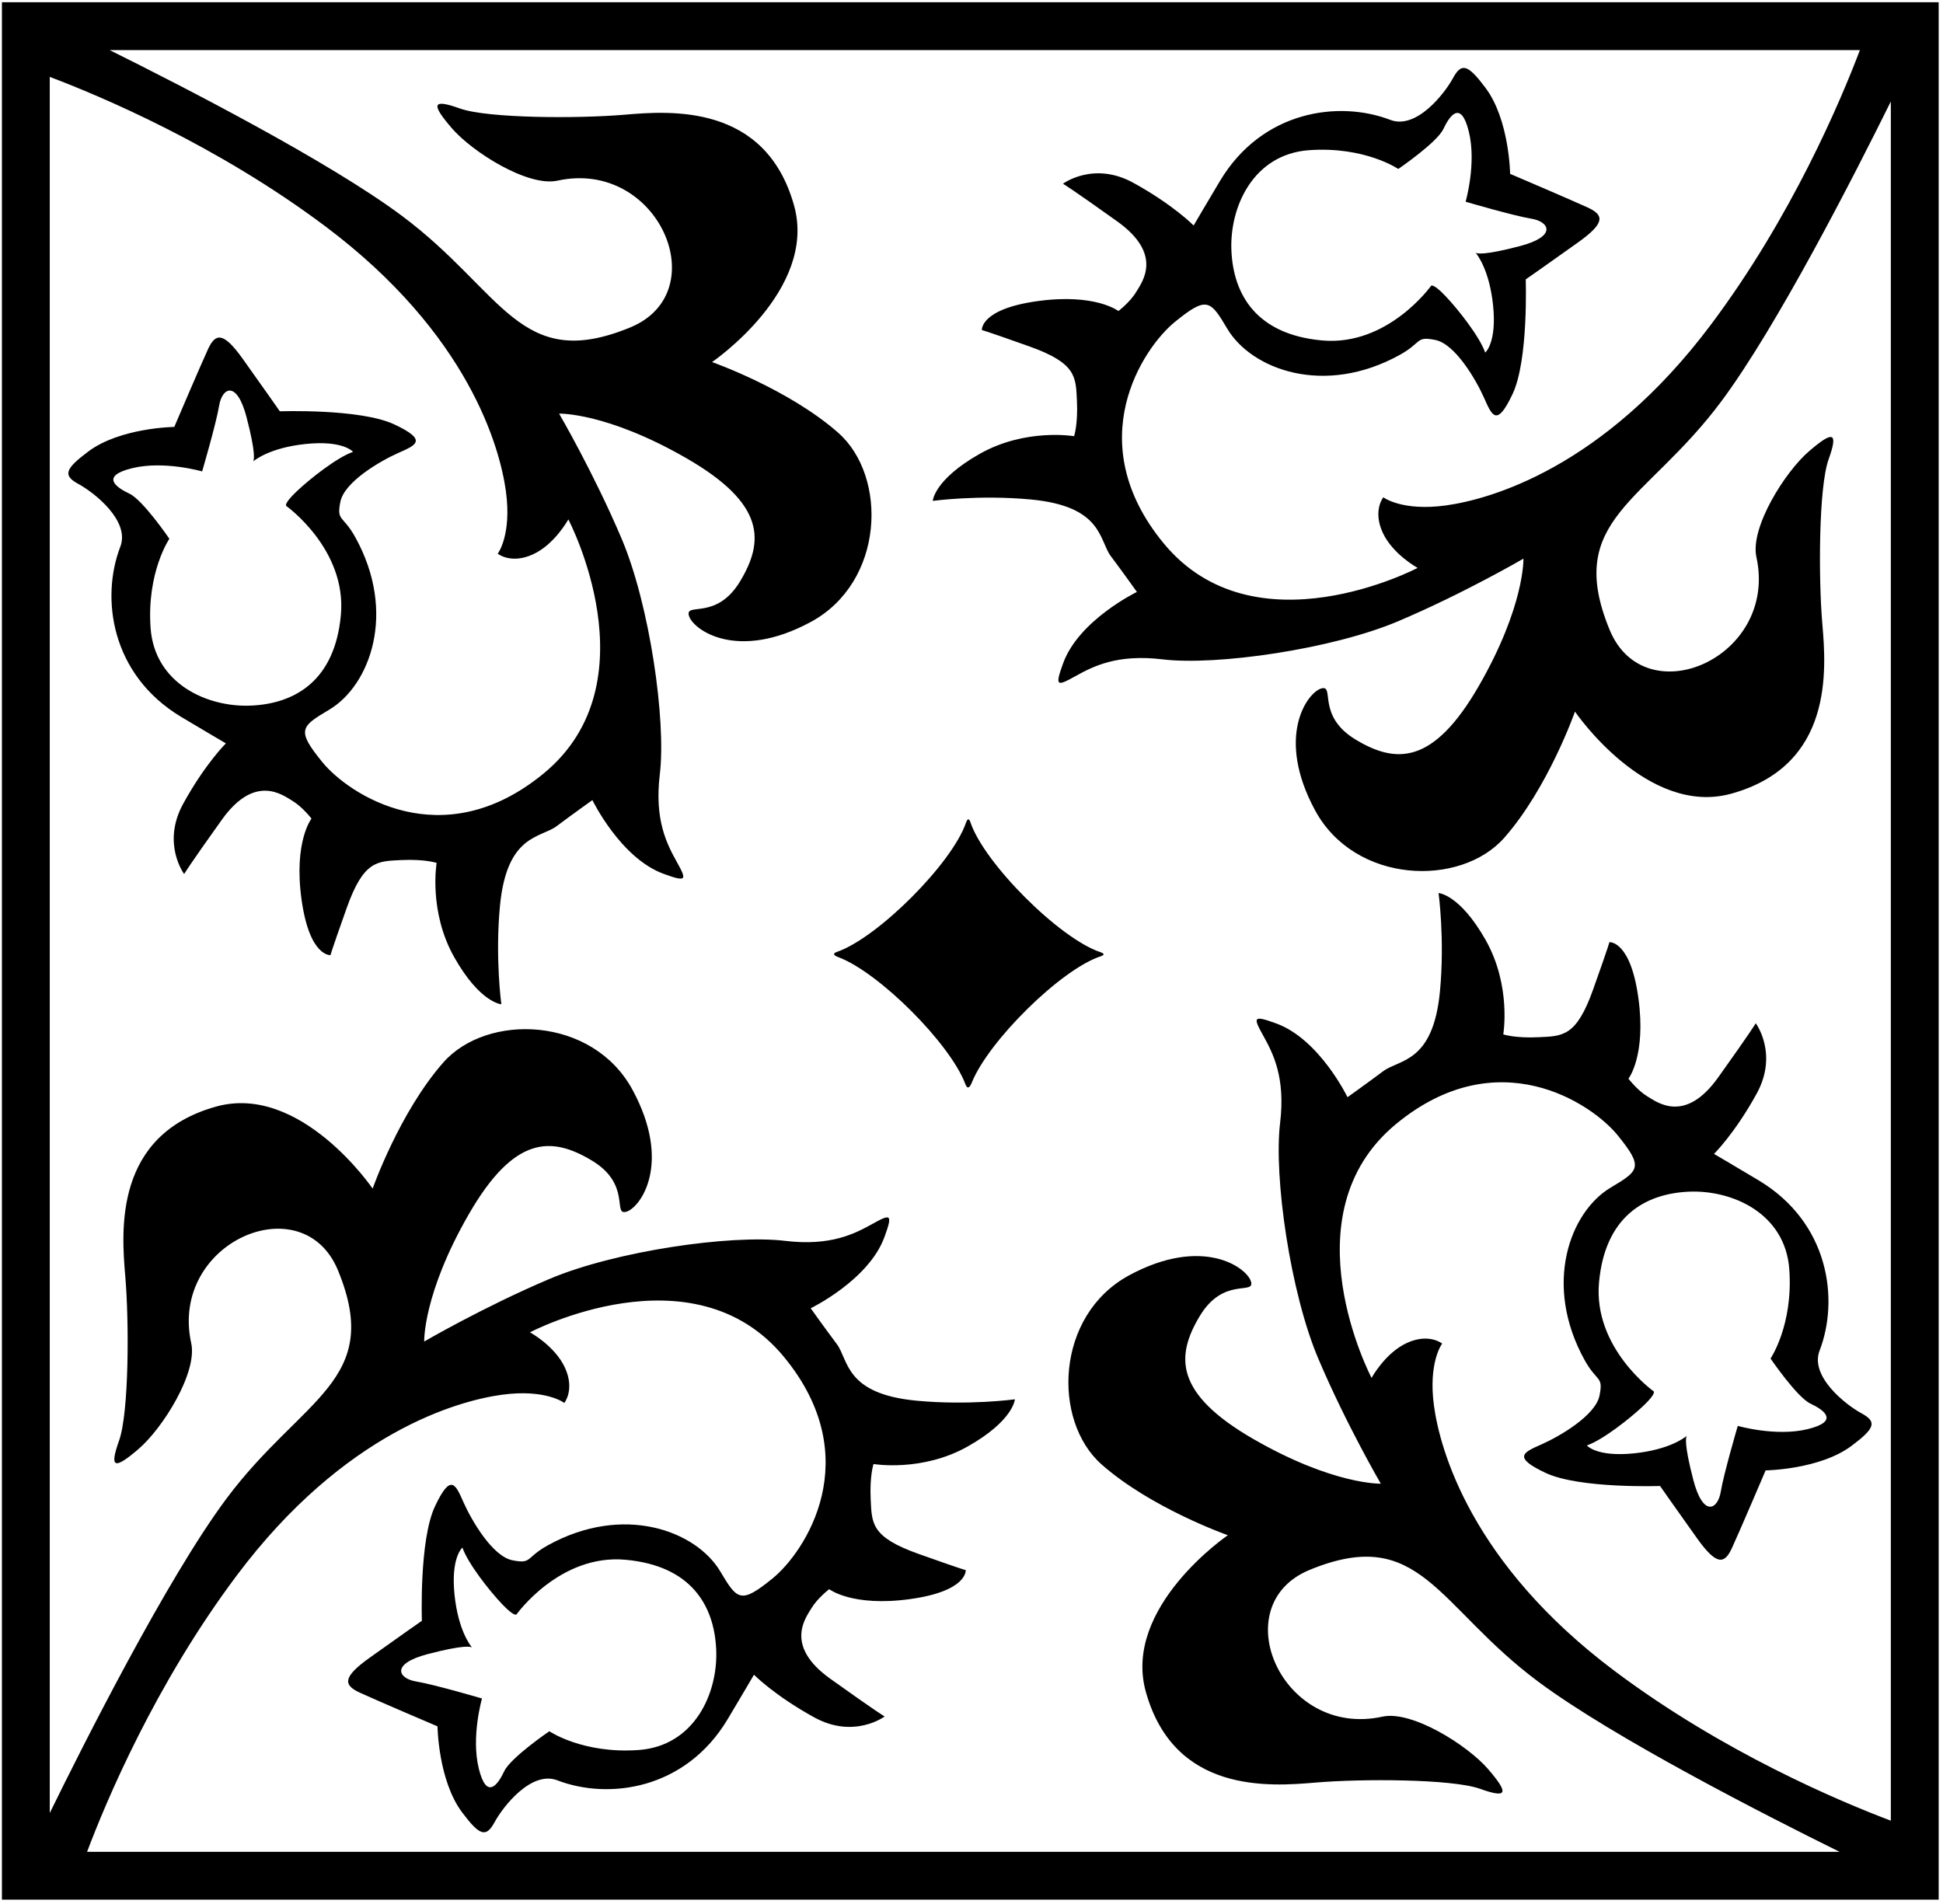 <?xml version="1.0" encoding="UTF-8"?>
<svg xmlns="http://www.w3.org/2000/svg" xmlns:xlink="http://www.w3.org/1999/xlink" width="403pt" height="395pt" viewBox="0 0 403 395" version="1.1">
<g id="surface1">
<path style=" stroke:none;fill-rule:nonzero;fill:rgb(0%,0%,0%);fill-opacity:1;" d="M 0.398 0.465 L 0.398 394.035 L 402.102 394.035 L 402.102 0.465 Z M 392.18 377.656 C 381.77 373.727 357.477 363.551 334.891 346.609 C 305.129 324.289 298.668 300.715 297.426 291.621 C 296.188 282.527 299.121 278.691 299.121 278.691 C 299.121 278.691 296.395 276.477 291.848 278.543 C 287.301 280.609 284.48 285.816 284.48 285.816 C 284.48 285.816 266.672 251.996 289.586 233.125 C 310.668 215.766 330.141 228.867 335.516 235.48 C 340.887 242.094 340.035 242.801 334.098 246.324 C 325.648 251.34 319.977 266.41 328.664 282.113 C 331.25 286.781 332.586 285.344 331.758 289.477 C 330.93 293.609 323.488 297.93 319.77 299.582 C 316.047 301.238 313.551 302.211 320.578 305.52 C 327.605 308.824 344.316 308.234 344.316 308.234 C 344.316 308.234 347.973 313.469 352.012 319.117 C 356.051 324.762 357.668 324.477 359.215 321.121 C 360.766 317.77 366.211 304.996 366.211 304.996 C 366.211 304.996 377.434 304.855 384.047 299.895 C 388.859 296.285 389.383 294.938 386.098 293.16 C 382.812 291.379 375.34 285.516 377.406 280.145 C 381.504 269.492 379.352 253.59 364.777 244.844 C 360.645 242.363 355.504 239.352 355.504 239.352 C 355.504 239.352 359.805 235.117 364.352 226.852 C 368.898 218.586 364.164 212.25 364.164 212.25 C 364.164 212.25 363.199 213.93 356.344 223.52 C 349.488 233.105 343.766 228.672 341.699 227.43 C 339.633 226.188 337.758 223.754 337.758 223.754 C 337.758 223.754 341.473 218.977 339.816 206.992 C 338.164 195.004 333.801 195.434 333.801 195.434 C 333.801 195.434 333.914 195.469 330.422 205.27 C 326.934 215.07 324.102 214.906 319.16 215.145 C 314.219 215.387 311.797 214.559 311.797 214.559 C 311.797 214.559 313.516 204.504 308.145 194.996 C 302.77 185.488 298.375 185.242 298.375 185.242 C 298.375 185.242 299.688 194.883 298.66 205.652 C 297.242 220.527 290.215 219.703 286.906 222.184 C 283.602 224.66 279.488 227.586 279.488 227.586 C 279.488 227.586 273.68 215.566 264.723 212.297 C 259.859 210.52 259.895 211.008 261.961 214.73 C 264.027 218.449 266.652 223.422 265.508 232.93 C 264.156 244.129 267.629 268.148 273.418 281.789 C 279.203 295.434 286.395 307.754 286.395 307.754 C 286.395 307.754 276.578 308.043 260.047 298.539 C 243.512 289.031 243.875 281.262 248.836 272.996 C 253.797 264.73 260.297 268.727 259.469 265.836 C 258.641 262.941 249.488 256.27 234.195 264.535 C 218.902 272.805 218.184 294.703 228.52 303.797 C 238.855 312.891 254.672 318.445 254.672 318.445 C 254.672 318.445 232.758 333.375 237.66 350.934 C 243.574 372.098 263.348 370.566 272.852 369.754 C 282.359 368.941 301.176 368.977 306.965 371.043 C 312.754 373.113 312.961 371.984 308.68 366.992 C 304.395 362.004 292.844 354.738 286.734 356.078 C 265.824 360.66 253.84 332.965 271.629 325.637 C 294.625 316.164 297.945 333.094 319.023 348.801 C 334.656 360.449 366.242 376.559 381.543 384.113 L 18.062 384.113 C 21.973 373.734 32.156 349.395 49.125 326.77 C 71.449 297.008 95.02 290.547 104.113 289.305 C 113.211 288.066 117.047 291.004 117.047 291.004 C 117.047 291.004 119.262 288.273 117.191 283.727 C 115.125 279.18 109.922 276.359 109.922 276.359 C 109.922 276.359 143.742 258.551 162.609 281.465 C 179.973 302.547 166.871 322.02 160.258 327.391 C 153.645 332.766 152.934 331.914 149.41 325.977 C 144.398 317.527 129.324 311.855 113.621 320.543 C 108.953 323.129 110.395 324.465 106.262 323.637 C 102.129 322.809 97.805 315.367 96.152 311.648 C 94.5 307.926 93.523 305.426 90.219 312.457 C 86.91 319.48 87.504 336.195 87.504 336.195 C 87.504 336.195 82.27 339.852 76.621 343.891 C 70.973 347.93 71.262 349.547 74.613 351.094 C 77.969 352.645 90.742 358.09 90.742 358.09 C 90.742 358.09 90.883 369.312 95.844 375.926 C 99.449 380.738 100.801 381.258 102.578 377.977 C 104.355 374.691 110.219 367.219 115.594 369.285 C 126.242 373.379 142.148 371.23 150.895 356.656 C 153.375 352.523 156.383 347.383 156.383 347.383 C 156.383 347.383 160.617 351.684 168.887 356.23 C 177.152 360.777 183.484 356.043 183.484 356.043 C 183.484 356.043 181.809 355.078 172.219 348.223 C 162.629 341.367 167.066 335.645 168.309 333.578 C 169.547 331.512 171.984 329.637 171.984 329.637 C 171.984 329.637 176.758 333.348 188.746 331.695 C 200.734 330.043 200.305 325.68 200.305 325.68 C 200.305 325.68 200.27 325.793 190.469 322.301 C 180.664 318.809 180.832 315.98 180.59 311.039 C 180.352 306.094 181.18 303.676 181.18 303.676 C 181.18 303.676 191.234 305.395 200.742 300.02 C 210.246 294.648 210.496 290.254 210.496 290.254 C 210.496 290.254 200.852 291.566 190.082 290.539 C 175.207 289.121 176.035 282.094 173.555 278.785 C 171.074 275.48 168.148 271.367 168.148 271.367 C 168.148 271.367 180.168 265.559 183.441 256.602 C 185.219 251.738 184.727 251.773 181.008 253.84 C 177.285 255.906 172.312 258.531 162.809 257.383 C 151.605 256.035 127.586 259.508 113.945 265.297 C 100.305 271.082 87.984 278.273 87.984 278.273 C 87.984 278.273 87.691 268.461 97.199 251.926 C 106.707 235.391 114.473 235.754 122.742 240.715 C 131.008 245.676 127.008 252.176 129.902 251.348 C 132.797 250.52 139.469 241.367 131.199 226.074 C 122.934 210.781 101.031 210.062 91.938 220.398 C 82.844 230.73 77.289 246.547 77.289 246.547 C 77.289 246.547 62.359 224.637 44.805 229.539 C 23.641 235.453 25.172 255.227 25.984 264.73 C 26.797 274.238 26.758 293.055 24.691 298.844 C 22.625 304.629 23.754 304.84 28.742 300.555 C 33.734 296.273 41 284.723 39.66 278.613 C 35.078 257.703 62.773 245.719 70.102 263.508 C 79.574 286.504 62.645 289.82 46.934 310.902 C 34.57 327.504 17.164 362.098 10.32 376.07 L 10.32 15.949 C 20.809 19.914 44.988 30.078 67.469 46.938 C 97.23 69.258 103.691 92.832 104.934 101.926 C 106.172 111.02 103.234 114.855 103.234 114.855 C 103.234 114.855 105.965 117.07 110.508 115.004 C 115.059 112.938 117.879 107.734 117.879 107.734 C 117.879 107.734 135.688 141.555 112.773 160.426 C 91.691 177.785 72.219 164.684 66.844 158.07 C 61.473 151.453 62.324 150.746 68.262 147.223 C 76.711 142.211 82.383 127.137 73.691 111.434 C 71.109 106.766 69.773 108.207 70.602 104.074 C 71.426 99.941 78.871 95.617 82.59 93.965 C 86.309 92.312 88.809 91.336 81.781 88.031 C 74.754 84.723 58.039 85.316 58.039 85.316 C 58.039 85.316 54.383 80.082 50.348 74.434 C 46.309 68.785 44.691 69.074 43.145 72.426 C 41.594 75.781 36.148 88.555 36.148 88.555 C 36.148 88.555 24.926 88.695 18.312 93.656 C 13.5 97.262 12.977 98.609 16.262 100.391 C 19.547 102.168 27.02 108.031 24.953 113.406 C 20.855 124.055 23.008 139.961 37.582 148.707 C 41.715 151.188 46.855 154.195 46.855 154.195 C 46.855 154.195 42.551 158.43 38.008 166.695 C 33.457 174.965 38.195 181.297 38.195 181.297 C 38.195 181.297 39.156 179.621 46.016 170.031 C 52.867 160.441 58.594 164.879 60.66 166.121 C 62.727 167.359 64.602 169.797 64.602 169.797 C 64.602 169.797 60.887 174.57 62.539 186.559 C 64.195 198.547 68.559 198.117 68.559 198.117 C 68.559 198.117 68.445 198.078 71.934 188.277 C 75.426 178.477 78.258 178.645 83.199 178.402 C 88.141 178.164 90.562 178.992 90.562 178.992 C 90.562 178.992 88.844 189.047 94.215 198.555 C 99.59 208.062 103.984 208.309 103.984 208.309 C 103.984 208.309 102.672 198.664 103.699 187.895 C 105.117 173.02 112.145 173.848 115.453 171.367 C 118.758 168.887 122.871 165.961 122.871 165.961 C 122.871 165.961 128.68 177.98 137.637 181.254 C 142.5 183.031 142.465 182.539 140.398 178.82 C 138.332 175.098 135.707 170.129 136.852 160.621 C 138.203 149.418 134.73 125.398 128.941 111.758 C 123.152 98.117 115.965 85.797 115.965 85.797 C 115.965 85.797 125.777 85.504 142.312 95.012 C 158.848 104.52 158.48 112.285 153.523 120.555 C 148.562 128.82 142.062 124.82 142.891 127.715 C 143.715 130.609 152.867 137.277 168.164 129.012 C 183.457 120.746 184.172 98.844 173.84 89.75 C 163.504 80.656 147.688 75.102 147.688 75.102 C 147.688 75.102 169.602 60.172 164.695 42.617 C 158.785 21.453 139.012 22.984 129.508 23.797 C 120 24.609 101.18 24.57 95.395 22.504 C 89.605 20.438 89.398 21.566 93.68 26.555 C 97.965 31.547 109.516 38.812 115.625 37.473 C 136.531 32.891 148.52 60.586 130.73 67.914 C 107.734 77.387 104.414 60.453 83.332 44.746 C 68.332 33.57 38.629 18.277 22.734 10.387 L 385.766 10.387 C 381.758 20.957 371.609 45.016 354.832 67.383 C 332.512 97.145 308.938 103.605 299.844 104.848 C 290.746 106.086 286.914 103.152 286.914 103.152 C 286.914 103.152 284.699 105.879 286.766 110.426 C 288.832 114.973 294.035 117.797 294.035 117.797 C 294.035 117.797 260.215 135.602 241.348 112.688 C 223.984 91.609 237.086 72.137 243.699 66.762 C 250.316 61.387 251.023 62.238 254.547 68.176 C 259.562 76.625 274.633 82.297 290.336 73.609 C 295.004 71.027 293.562 69.691 297.695 70.516 C 301.828 71.344 306.152 78.785 307.805 82.508 C 309.457 86.227 310.434 88.727 313.738 81.699 C 317.047 74.672 316.453 57.957 316.453 57.957 C 316.453 57.957 321.688 54.301 327.336 50.262 C 332.984 46.227 332.695 44.609 329.344 43.059 C 325.988 41.508 313.215 36.062 313.215 36.062 C 313.215 36.062 313.074 24.84 308.113 18.227 C 304.508 13.414 303.16 12.895 301.379 16.18 C 299.602 19.461 293.738 26.934 288.363 24.867 C 277.715 20.773 261.809 22.922 253.062 37.496 C 250.586 41.629 247.574 46.77 247.574 46.77 C 247.574 46.77 243.34 42.469 235.074 37.922 C 226.805 33.375 220.473 38.113 220.473 38.113 C 220.473 38.113 222.152 39.074 231.738 45.93 C 241.328 52.785 236.891 58.508 235.648 60.574 C 234.41 62.645 231.973 64.516 231.973 64.516 C 231.973 64.516 227.199 60.805 215.211 62.457 C 203.223 64.109 203.652 68.473 203.652 68.473 C 203.652 68.473 203.688 68.359 213.492 71.852 C 223.293 75.344 223.129 78.172 223.367 83.113 C 223.605 88.059 222.777 90.477 222.777 90.477 C 222.777 90.477 212.723 88.758 203.219 94.133 C 193.711 99.508 193.465 103.898 193.465 103.898 C 193.465 103.898 203.105 102.586 213.875 103.613 C 228.75 105.031 227.922 112.059 230.402 115.367 C 232.883 118.676 235.809 122.785 235.809 122.785 C 235.809 122.785 223.789 128.594 220.516 137.551 C 218.738 142.414 219.23 142.383 222.949 140.312 C 226.672 138.246 231.645 135.621 241.148 136.77 C 252.352 138.121 276.371 134.645 290.012 128.855 C 303.652 123.07 315.977 115.879 315.977 115.879 C 315.977 115.879 316.266 125.695 306.758 142.23 C 297.25 158.762 289.484 158.398 281.219 153.438 C 272.949 148.477 276.949 141.98 274.055 142.805 C 271.16 143.633 264.492 152.785 272.758 168.078 C 281.023 183.371 302.926 184.09 312.02 173.754 C 321.113 163.422 326.668 147.605 326.668 147.605 C 326.668 147.605 341.598 169.52 359.152 164.613 C 380.316 158.699 378.785 138.93 377.973 129.422 C 377.16 119.914 377.199 101.098 379.266 95.309 C 381.332 89.523 380.203 89.312 375.215 93.598 C 370.223 97.879 362.961 109.43 364.297 115.539 C 368.879 136.449 341.184 148.438 333.855 130.645 C 324.387 107.648 341.312 104.332 357.023 83.25 C 368.59 67.723 384.562 36.457 392.18 21.047 Z M 375.516 291.152 C 378.32 292.469 381.59 294.801 374.973 296.43 C 368.359 298.059 360.434 295.766 360.434 295.766 C 360.434 295.766 357.52 305.684 356.906 309.414 C 356.293 313.145 353.254 314.777 351.223 307.012 C 349.215 299.32 349.688 298.035 349.863 297.824 C 349.453 298.176 346.293 300.684 338.992 301.453 C 331.137 302.281 329.137 299.824 329.137 299.824 C 332.441 298.68 338.148 294.184 340.895 291.562 C 343.641 288.941 342.977 288.59 342.977 288.59 C 342.977 288.59 330.414 279.641 331.656 266 C 332.895 252.359 341.16 247.602 350.254 247.188 C 359.348 246.777 370.297 251.723 371.121 263.297 C 371.949 274.871 367.23 281.797 367.23 281.797 C 367.23 281.797 372.711 289.836 375.516 291.152 Z M 86.324 348.785 C 82.59 348.172 80.961 345.129 88.723 343.102 C 96.414 341.09 97.699 341.566 97.91 341.742 C 97.562 341.332 95.051 338.172 94.281 330.871 C 93.457 323.016 95.914 321.016 95.914 321.016 C 97.055 324.32 101.551 330.027 104.176 332.773 C 106.797 335.52 107.145 334.855 107.145 334.855 C 107.145 334.855 116.098 322.293 129.738 323.535 C 143.379 324.773 148.133 333.039 148.547 342.133 C 148.961 351.227 144.016 362.176 132.441 363 C 120.867 363.828 113.938 359.105 113.938 359.105 C 113.938 359.105 105.902 364.586 104.586 367.395 C 103.27 370.199 100.938 373.465 99.309 366.852 C 97.676 360.238 99.973 352.309 99.973 352.309 C 99.973 352.309 90.055 349.398 86.324 348.785 Z M 26.844 102.398 C 24.035 101.082 20.77 98.75 27.387 97.121 C 34 95.488 41.926 97.785 41.926 97.785 C 41.926 97.785 44.836 87.867 45.453 84.133 C 46.066 80.402 49.105 78.773 51.137 86.535 C 53.145 94.227 52.672 95.512 52.496 95.723 C 52.906 95.375 56.066 92.863 63.367 92.098 C 71.223 91.27 73.223 93.727 73.223 93.727 C 69.918 94.867 64.211 99.363 61.465 101.988 C 58.719 104.609 59.383 104.957 59.383 104.957 C 59.383 104.957 71.941 113.91 70.703 127.551 C 69.461 141.191 61.199 145.945 52.102 146.359 C 43.012 146.773 32.062 141.828 31.234 130.254 C 30.41 118.68 35.129 111.754 35.129 111.754 C 35.129 111.754 29.648 103.715 26.844 102.398 Z M 317.637 45.367 C 321.367 45.98 322.996 49.023 315.234 51.051 C 307.543 53.062 306.258 52.586 306.047 52.41 C 306.395 52.82 308.906 55.98 309.676 63.281 C 310.5 71.137 308.047 73.137 308.047 73.137 C 306.902 69.832 302.406 64.129 299.781 61.379 C 297.16 58.633 296.812 59.297 296.812 59.297 C 296.812 59.297 287.859 71.859 274.219 70.617 C 260.578 69.379 255.824 61.113 255.41 52.02 C 254.996 42.926 259.941 31.98 271.516 31.152 C 283.09 30.324 290.02 35.047 290.02 35.047 C 290.02 35.047 298.055 29.566 299.371 26.758 C 300.688 23.953 303.02 20.688 304.652 27.301 C 306.281 33.914 303.984 41.844 303.984 41.844 C 303.984 41.844 313.902 44.754 317.637 45.367 "/>
<path style=" stroke:none;fill-rule:nonzero;fill:rgb(0%,0%,0%);fill-opacity:1;" d="M 228.211 197.496 C 219.727 194.66 204.117 179.051 201.281 170.57 C 200.988 169.695 200.664 169.766 200.348 170.68 C 197.43 179.141 182.074 194.504 173.598 197.449 C 172.672 197.77 172.84 198.152 173.879 198.539 C 182.297 201.676 197.074 216.449 200.23 224.879 C 200.621 225.926 201.09 225.73 201.562 224.559 C 205.031 215.91 220.078 201.043 228.293 198.363 C 229.133 198.09 229.078 197.785 228.211 197.496 "/>
</g>
</svg>
